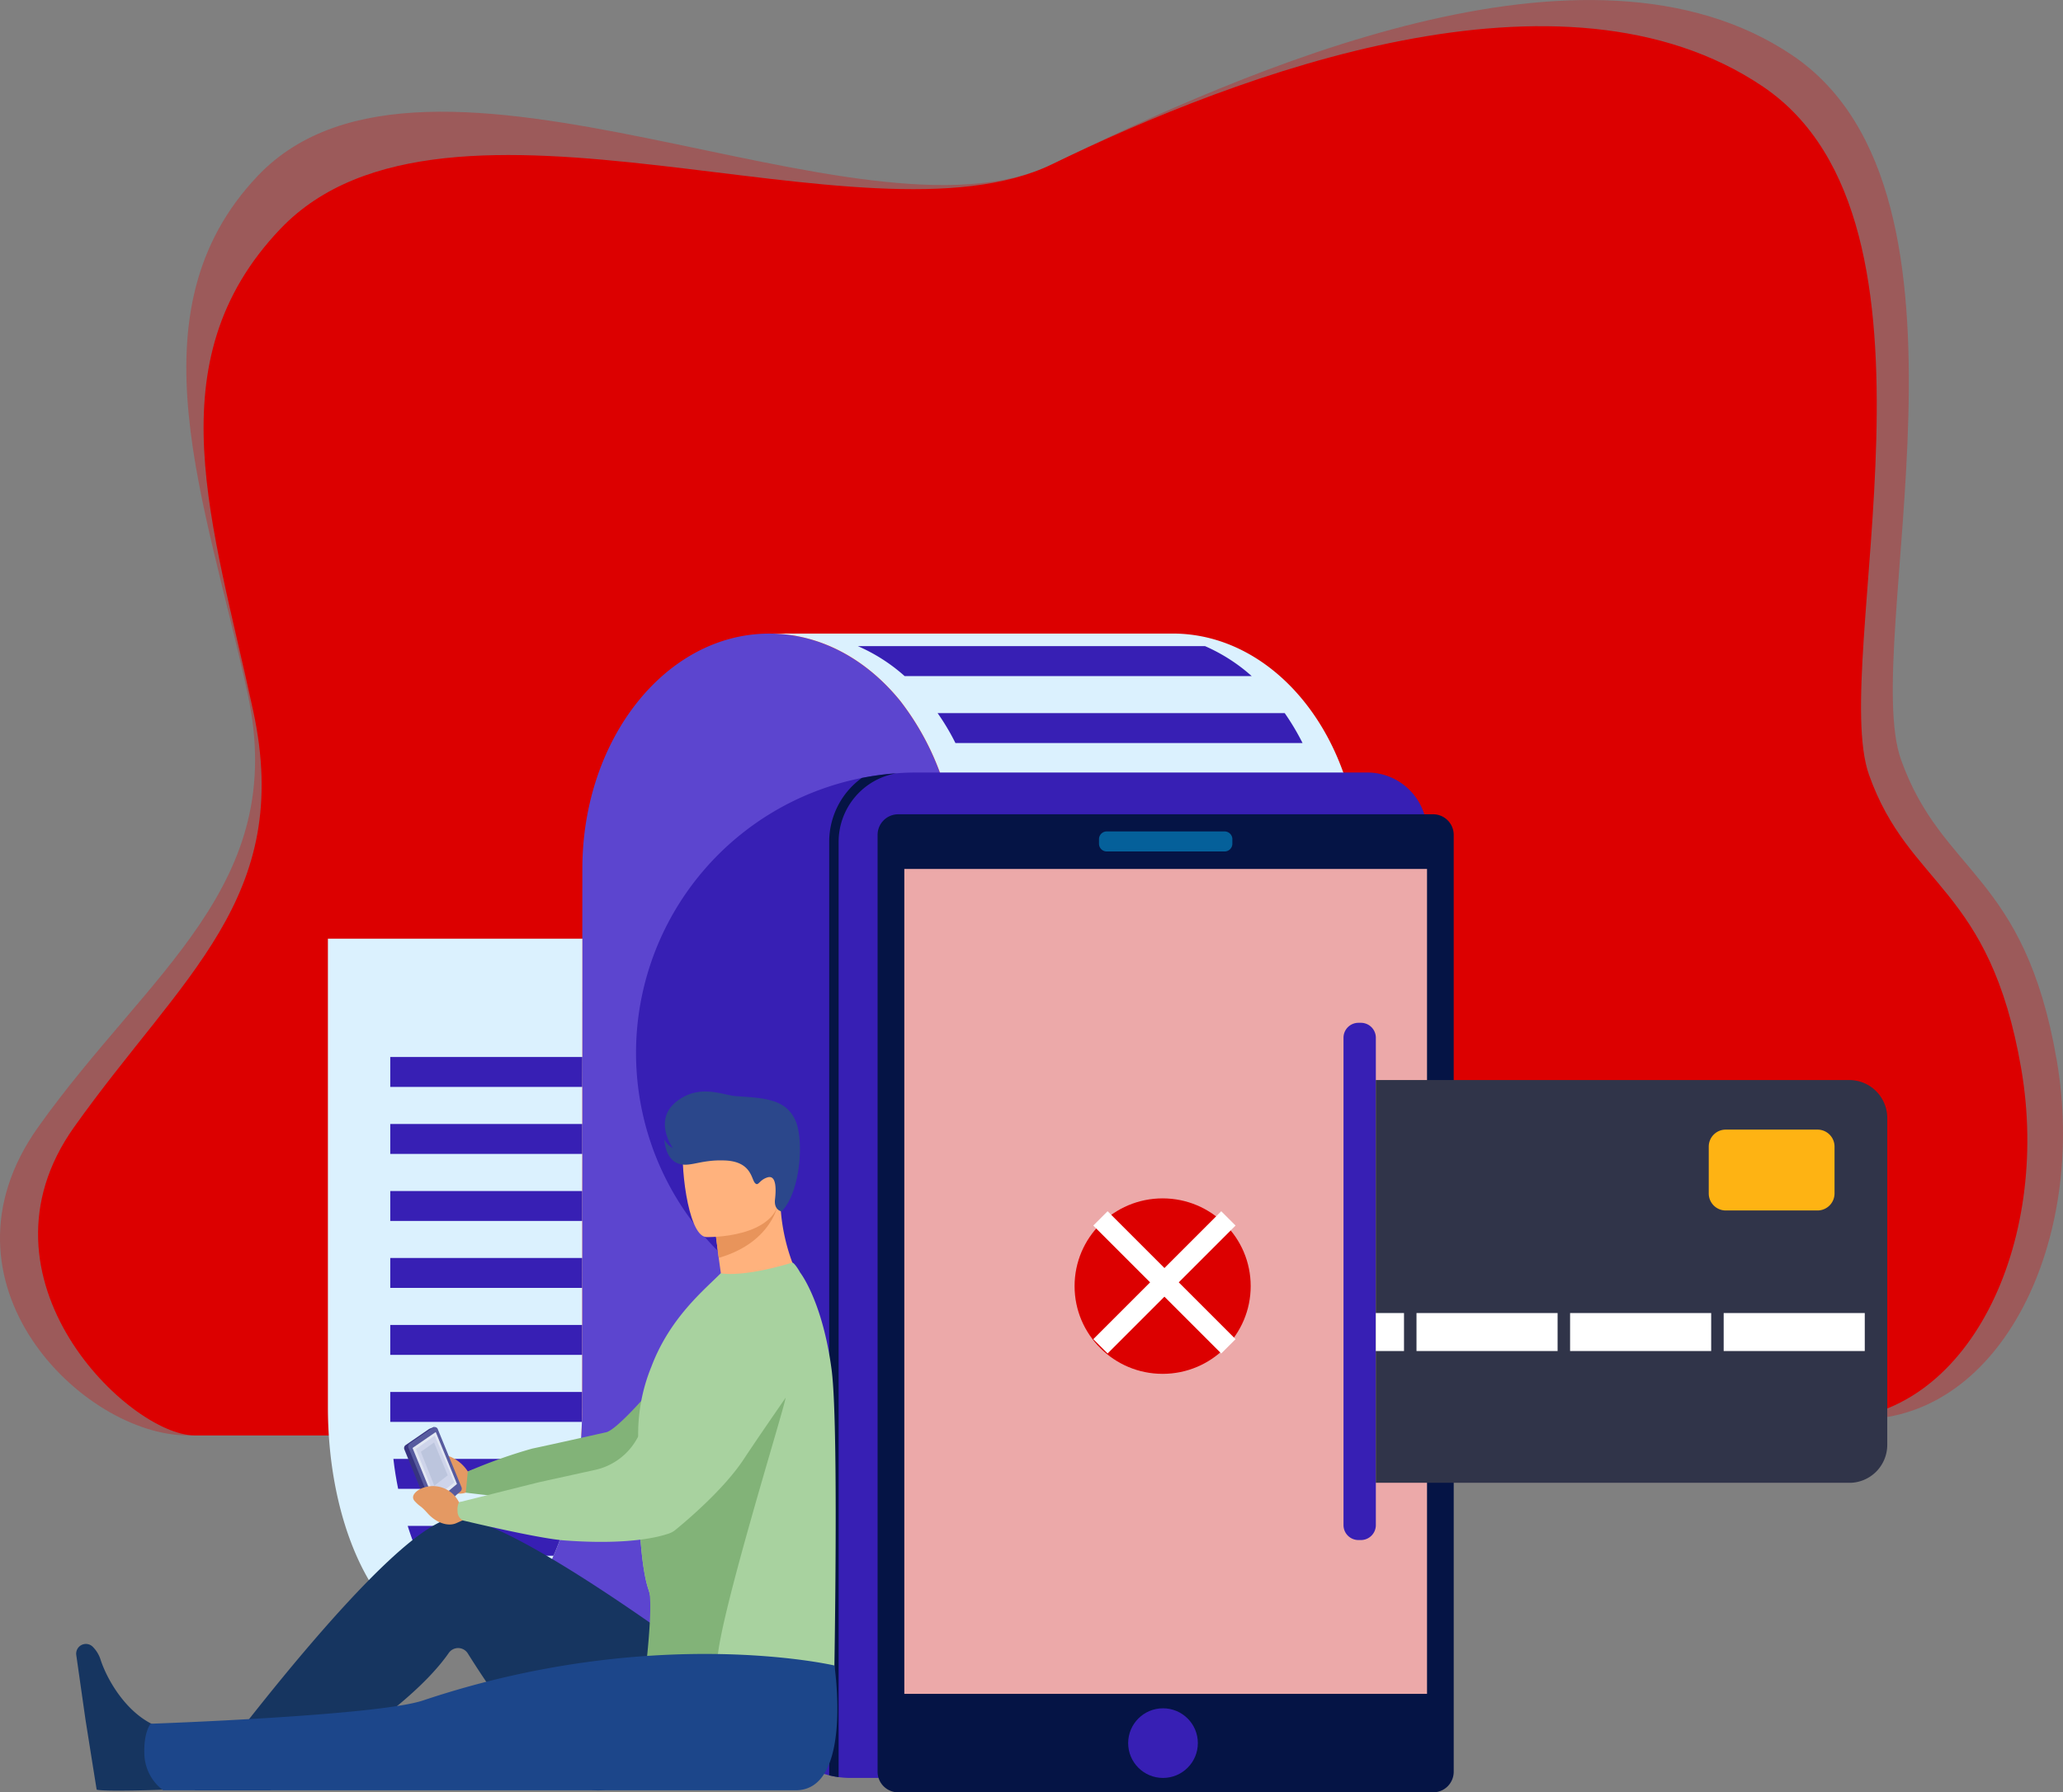 <svg xmlns="http://www.w3.org/2000/svg" xmlns:xlink="http://www.w3.org/1999/xlink" width="290" height="252" viewBox="0 0 290 252">
  <rect x="0" y="0" width="290" height="252" fill="#808080" stroke="none"/>
  <defs>
    <clipPath id="clip-path">
      <rect id="Rectangle_3531" data-name="Rectangle 3531" width="74.275" height="56.619"/>
    </clipPath>
  </defs>
  <g id="Group_15001" data-name="Group 15001" transform="translate(-35.292 -136)">
    <g id="_3004571" data-name="3004571" transform="translate(3.932 109.303)">
      <path id="Path_30510" data-name="Path 30510" d="M168.3,262.512H61.753c-14.747,0-36.594-21.43-21.043-43.325s35.256-33.981,29.48-60.866S53.349,104.564,71.616,85.4C95.449,60.4,156.388,96.847,183.241,83.8s75.221-34.845,104.1-15.306,9.457,82.728,15.24,98.986,17.368,15.941,21.9,42.292C328.8,234.925,316.8,260.25,296.8,260.25,280.362,260.25,168.3,262.512,168.3,262.512Z" transform="translate(-4 -34)" fill="rgba(220,0,0,0.3)"/>
      <path id="Path_30511" data-name="Path 30511" d="M169.415,264.283H65.275c-9.12,0-32.135-21.943-16.936-43.339S79.17,188.726,73.53,162.455s-14.038-49.078,3.81-67.807c23.292-24.441,82.226,3.673,108.477-9.081s71.721-30.011,99.952-10.911,9.248,80.851,14.889,96.744,16.976,15.583,21.4,41.334c4.229,24.589-7.505,49.341-27.048,49.341C278.939,262.069,169.415,264.283,169.415,264.283Z" transform="translate(-6.569 -35.771)" fill="#dc0000"/>
      <g id="Group_14897" data-name="Group 14897" transform="translate(77.458 115.773)">
        <path id="Path_30515" data-name="Path 30515" d="M200.841,191.727l-.149,33.1-.034,9.459-.149,33.09c0,17.851-7.627,32.4-17.186,33.07-.23.014-.453.02-.682.02H126.62v-.007c4.715-.189,8.971-3.761,12.106-9.446,3.31-6.009,5.364-14.381,5.364-23.637l.034-65.849.007-9.8c0-18.277,11.761-33.09,26.278-33.09,7.161,0,13.646,3.612,18.395,9.459a37.669,37.669,0,0,1,7.883,23.637Z" transform="translate(-108.367 -158.63)" fill="#5c45cf"/>
        <g id="Group_14894" data-name="Group 14894" transform="translate(0 42.9)">
          <path id="Path_30516" data-name="Path 30516" d="M135.369,222.17l-.007,16.643-.007,4.206v9.419l-.007,5.212v9.412l-.007,4.213v9.412l-.007,5.212v2.12c0,.7-.014,1.4-.034,2.086-.061,1.782-.189,3.518-.405,5.206-.169,1.445-.4,2.849-.669,4.213a46.864,46.864,0,0,1-1.344,5.206,39.975,39.975,0,0,1-1.581,4.206c-.412.952-.858,1.863-1.331,2.714-.486.884-1.007,1.722-1.54,2.5a20.106,20.106,0,0,1-3.81,4.206,11.468,11.468,0,0,1-6.755,2.748c-.135.007-.263.007-.4.007-9.87,0-17.868-14.82-17.868-33.09V222.17h35.769Z" transform="translate(-99.6 -222.17)" fill="#dbf1fe"/>
          <g id="Group_14893" data-name="Group 14893" transform="translate(8.762 16.636)">
            <path id="Path_30517" data-name="Path 30517" d="M139.571,246.81l-.014,4.206H112.57V246.81Z" transform="translate(-112.57 -246.81)" fill="#371fb4"/>
            <rect id="Rectangle_3523" data-name="Rectangle 3523" width="26.988" height="4.206" transform="translate(0 9.419)" fill="#371fb4"/>
            <rect id="Rectangle_3524" data-name="Rectangle 3524" width="26.981" height="4.206" transform="translate(0 18.844)" fill="#371fb4"/>
            <path id="Path_30518" data-name="Path 30518" d="M139.551,288.66l-.007,4.206H112.57V288.66Z" transform="translate(-112.57 -260.404)" fill="#371fb4"/>
            <rect id="Rectangle_3525" data-name="Rectangle 3525" width="26.974" height="4.206" transform="translate(0 37.674)" fill="#371fb4"/>
            <path id="Path_30519" data-name="Path 30519" d="M139.537,316.56v2.12c0,.7-.013,1.4-.034,2.086H112.57V316.56Z" transform="translate(-112.57 -269.467)" fill="#371fb4"/>
            <path id="Path_30520" data-name="Path 30520" d="M139.309,330.5c-.169,1.445-.4,2.849-.669,4.213H113.889c-.277-1.364-.507-2.768-.669-4.213Z" transform="translate(-112.781 -273.996)" fill="#371fb4"/>
            <path id="Path_30521" data-name="Path 30521" d="M138.27,344.45a39.975,39.975,0,0,1-1.581,4.206H117.774a38,38,0,0,1-1.574-4.206Z" transform="translate(-113.748 -278.527)" fill="#371fb4"/>
            <path id="Path_30522" data-name="Path 30522" d="M135.953,358.4a20.106,20.106,0,0,1-3.81,4.206H126.61a19.757,19.757,0,0,1-3.81-4.206Z" transform="translate(-115.889 -283.058)" fill="#371fb4"/>
          </g>
        </g>
        <g id="Group_14896" data-name="Group 14896" transform="translate(62.054)">
          <path id="Path_30523" data-name="Path 30523" d="M274.436,191.727h-56.7a37.669,37.669,0,0,0-7.883-23.637c-4.749-5.847-11.234-9.459-18.395-9.459h56.7C262.675,158.637,274.436,173.45,274.436,191.727Z" transform="translate(-191.46 -158.63)" fill="#dbf1fe"/>
          <g id="Group_14895" data-name="Group 14895" transform="translate(12.443 1.769)">
            <path id="Path_30524" data-name="Path 30524" d="M265.24,165.463H216.453a24.637,24.637,0,0,0-6.573-4.213h48.8A24.675,24.675,0,0,1,265.24,165.463Z" transform="translate(-209.88 -161.25)" fill="#371fb4"/>
            <path id="Path_30525" data-name="Path 30525" d="M277.77,179.406H228.976a32.458,32.458,0,0,0-2.506-4.206h48.794A34.056,34.056,0,0,1,277.77,179.406Z" transform="translate(-215.263 -165.781)" fill="#371fb4"/>
          </g>
        </g>
      </g>
      <path id="Path_30526" data-name="Path 30526" d="M274.916,195.956V328.929H193.852a11.961,11.961,0,0,1-1.642-.115c-.453-.061-.892-.149-1.331-.25a12.219,12.219,0,0,1-9.235-11.836v-56.68a39.428,39.428,0,0,1,18.678-72.371c.959-.074,1.919-.108,2.891-.108h63.318A8.386,8.386,0,0,1,274.916,195.956Z" transform="translate(-42.956 -52.257)" fill="#371fb4"/>
      <g id="Group_14898" data-name="Group 14898" transform="translate(154.726 141.186)">
        <path id="Path_30527" data-name="Path 30527" d="M292.065,333.781H216.878a2.9,2.9,0,0,1-2.9-2.9V199.166a2.9,2.9,0,0,1,2.9-2.9h75.187a2.9,2.9,0,0,1,2.9,2.9V330.884A2.9,2.9,0,0,1,292.065,333.781Z" transform="translate(-213.98 -196.27)" fill="#051445"/>
        <rect id="Rectangle_3526" data-name="Rectangle 3526" width="73.478" height="115.98" transform="translate(3.756 7.683)" fill="#eca9a9"/>
        <ellipse id="Ellipse_1180" data-name="Ellipse 1180" cx="4.898" cy="4.895" rx="4.898" ry="4.895" transform="translate(35.222 125.695)" fill="#371fb4"/>
        <path id="Path_30528" data-name="Path 30528" d="M277.708,202.655H261.138a1.087,1.087,0,0,1-1.088-1.087v-.641a1.087,1.087,0,0,1,1.088-1.087h16.571a1.087,1.087,0,0,1,1.088,1.087v.641A1.087,1.087,0,0,1,277.708,202.655Z" transform="translate(-228.928 -197.43)" fill="#05609a"/>
      </g>
      <path id="Path_30529" data-name="Path 30529" d="M313.382,239.69h-.358a2.1,2.1,0,0,0-2.094,2.093v68.536a2.1,2.1,0,0,0,2.094,2.093h.358a2.1,2.1,0,0,0,2.094-2.093V241.783A2.1,2.1,0,0,0,313.382,239.69Z" transform="translate(-90.711 -69.188)" fill="#371fb4"/>
      <g id="Group_14901" data-name="Group 14901" transform="translate(224.758 178.55)">
        <g id="Group_14900" data-name="Group 14900" clip-path="url(#clip-path)">
          <path id="Path_30533" data-name="Path 30533" d="M289.5,256.951V302.9a5.341,5.341,0,0,0,5.343,5.341H375.07a5.341,5.341,0,0,0,5.343-5.341V256.951a5.341,5.341,0,0,0-5.343-5.341H294.843A5.341,5.341,0,0,0,289.5,256.951Z" transform="translate(-308.516 -251.61)" fill="#303449"/>
          <rect id="Rectangle_3527" data-name="Rectangle 3527" width="19.834" height="5.341" transform="translate(48.902 32.759)" fill="#fff"/>
          <rect id="Rectangle_3528" data-name="Rectangle 3528" width="19.834" height="5.341" transform="translate(27.312 32.759)" fill="#fff"/>
          <rect id="Rectangle_3529" data-name="Rectangle 3529" width="19.834" height="5.341" transform="translate(5.722 32.759)" fill="#fff"/>
          <rect id="Rectangle_3530" data-name="Rectangle 3530" width="19.834" height="5.341" transform="translate(-15.868 32.759)" fill="#fff"/>
          <path id="Path_30534" data-name="Path 30534" d="M402.224,273.3h-12.9a2.391,2.391,0,0,1-2.391-2.39v-6.59a2.391,2.391,0,0,1,2.391-2.39h12.9a2.391,2.391,0,0,1,2.391,2.39v6.59A2.4,2.4,0,0,1,402.224,273.3Z" transform="translate(-340.129 -254.962)" fill="#feb313"/>
        </g>
      </g>
      <path id="Path_30535" data-name="Path 30535" d="M213.347,187.73a39.641,39.641,0,0,0-4.857.655,11.086,11.086,0,0,0-4.58,8.98V328.616a12.484,12.484,0,0,0,1.331.25.9.9,0,0,1-.007-.135V197.365A9.783,9.783,0,0,1,213.347,187.73Z" transform="translate(-55.987 -52.309)" fill="#051445"/>
      <g id="Group_14903" data-name="Group 14903" transform="translate(182.416 195.186)">
        <ellipse id="Ellipse_1181" data-name="Ellipse 1181" cx="12.378" cy="12.336" rx="12.378" ry="12.336" fill="#dc0000"/>
      </g>
      <path id="Icon_material-close" data-name="Icon material-close" d="M27.5,9.514,25.486,7.5,17.5,15.486,9.514,7.5,7.5,9.514,15.486,17.5,7.5,25.486,9.514,27.5,17.5,19.514,25.486,27.5,27.5,25.486,19.514,17.5Z" transform="translate(177.546 189.494)" fill="#fff"/>
    </g>
    <g id="Group_14980" data-name="Group 14980" transform="translate(-211.475 -736.966)">
      <path id="Path_30731" data-name="Path 30731" d="M269.921,1440.645s-8.328.3-9.561,0c-.051-.231-1.59-9.944-1.59-9.944l-1.28-8.981a1.367,1.367,0,0,1,2.255-1.225,4.47,4.47,0,0,1,1.178,1.925c1.047,3.164,4.137,8.259,8.721,9.589C274.464,1433.409,269.921,1440.645,269.921,1440.645Z" transform="translate(0 -316.053)" fill="#163560"/>
      <path id="Path_30732" data-name="Path 30732" d="M506.607,1286.787l-.819.29a5.46,5.46,0,0,0-6.527-2.16s-1.752.732-.712,1.69.781.462,2.215,1.841,3.391,2.069,4.74,1.6l1.5-.527Z" transform="translate(-193.255 -207.222)" fill="#e49963"/>
      <path id="Path_30733" data-name="Path 30733" d="M418.112,1353.739s-30.558-23.35-39.251-23.6-36.892,38.339-36.892,38.339h10.559s18.606-9.9,25.151-19.312a1.605,1.605,0,0,1,2.679.073c3.383,5.407,12.23,18.669,17.949,19.239C404.448,1369.088,418.112,1353.739,418.112,1353.739Z" transform="translate(-67.827 -243.8)" fill="#163560"/>
      <path id="Path_30734" data-name="Path 30734" d="M713.14,1104.778s.193,1.531.442,3.418c.331,2.454.771,5.5,1.061,6.451l9.194,2.33.675-6.685a27.127,27.127,0,0,1-2.288-11.151Z" transform="translate(-365.78 -58.372)" fill="#ffb27d"/>
      <g id="Group_14978" data-name="Group 14978" transform="translate(312.249 1059.314)">
        <path id="Path_30735" data-name="Path 30735" d="M578.257,1194.166l-13.065,16-4.569,5.6s-8.182,1.533-12.479,1.906c-3.1.268-13-.994-13-.994l.284-2.975a72.666,72.666,0,0,1,9.058-3.223c2.977-.623,10.494-2.32,10.494-2.32,2.843-1.034,13.646-15,13.646-15Z" transform="translate(-535.15 -1193.16)" fill="#82b378"/>
      </g>
      <path id="Path_30736" data-name="Path 30736" d="M685.257,1215.4l-26.719-2.18s-.075-.535-.2-1.434a7.628,7.628,0,0,1-.067-.872c-.061-2.669.988-6.267,1.44-9.8a14.5,14.5,0,0,0-.377-6.64c-.823-2.3-1.2-6.675-1.369-10.832-.211-5.206-.089-10.07-.091-10.1a24.965,24.965,0,0,1,1.84-10.5c2.606-6.9,7.466-10.81,9.749-13.128,0,0,2.789.688,10.037-1.485.215-.065.836.848,1.115,1.379,0,0,3.136,3.969,4.426,13.648C686.2,1172.115,685.257,1215.4,685.257,1215.4Z" transform="translate(-321.377 -97.934)" fill="#a8d29f"/>
      <path id="Path_30737" data-name="Path 30737" d="M679.154,1234.656c-.053,1.215-10.8,35.438-9.486,37.961,6.375,12.212-9.7,6.711-10.567,3.561.3-2.335,1.533-12.481.819-14.477-.823-2.3-1.2-6.675-1.369-10.832a14.89,14.89,0,0,1,1.75-4.6C664.294,1245.649,679.554,1225.232,679.154,1234.656Z" transform="translate(-321.959 -165.165)" fill="#82b378"/>
      <g id="Group_14979" data-name="Group 14979" transform="translate(303.575 1073.586)">
        <path id="Path_30738" data-name="Path 30738" d="M491.358,1268.088l3.314-2.276a.381.381,0,0,1,.089-.045l0,0,.625-.254,3.05,9.628-2.667,2.158-.479.209h0l-.006,0h0a.5.5,0,0,1-.608-.333l-3.452-8.459A.521.521,0,0,1,491.358,1268.088Z" transform="translate(-491.176 -1265.51)" fill="#373480"/>
        <path id="Path_30739" data-name="Path 30739" d="M501.461,1274.593l-3.162,2.647c-.223.187-.57.049-.7-.276l-3.452-8.459a.517.517,0,0,1,.134-.627l3.314-2.276a.476.476,0,0,1,.677.3l3.3,8.088A.53.53,0,0,1,501.461,1274.593Z" transform="translate(-493.518 -1265.533)" fill="#575b9f"/>
        <path id="Path_30740" data-name="Path 30740" d="M503.425,1276.455l-3.115,2.608-3.13-7.672,3.265-2.241Z" transform="translate(-495.996 -1268.432)" fill="#e2e7f2"/>
        <path id="Path_30741" data-name="Path 30741" d="M522.553,1313.57a.3.3,0,0,1,.138-.367c.12-.049.25.037.294.191a.3.3,0,0,1-.138.367C522.729,1313.811,522.6,1313.726,522.553,1313.57Z" transform="translate(-516.353 -1303.784)" fill="#373480"/>
        <path id="Path_30742" data-name="Path 30742" d="M499.58,1273.62l2.649-1.87,2.748,6.588-2.7,2.1Z" transform="translate(-497.922 -1270.519)" fill="#ced4ea"/>
        <path id="Path_30743" data-name="Path 30743" d="M503.09,1277.91l1.856-1.31,1.925,4.616-1.892,1.474Z" transform="translate(-500.74 -1274.412)" fill="#bcc5dd"/>
      </g>
      <path id="Path_30744" data-name="Path 30744" d="M505.682,1310.018l-1.681-.055a4.085,4.085,0,0,0-5.509-1.827s-1.539.8-.69,1.7.651.418,1.819,1.71,2.819,1.882,4,1.361l1.31-.588Z" transform="translate(-192.715 -225.786)" fill="#e49963"/>
      <path id="Path_30745" data-name="Path 30745" d="M572.85,1156.26s-6.559,2.77-9.966,8.689c-2.271,3.945-6.18,10.656-8.535,14.694a8.911,8.911,0,0,1-5.782,4.211l-7.959,1.752-11.181,2.8a2.337,2.337,0,0,0-.2,1.249,1.386,1.386,0,0,0,.811,1.322s10.439,2.513,14.155,2.791c9.155.688,13.495-.511,14.84-1.006a2.864,2.864,0,0,0,.817-.471c1.4-1.14,6.782-5.646,9.614-9.952,2.756-4.19,10.352-15.075,10.352-15.075Z" transform="translate(-218.138 -104.225)" fill="#a8d29f"/>
      <path id="Path_30746" data-name="Path 30746" d="M403.026,1428.961s2.635,17.544-5.444,17.544H308.661a6.592,6.592,0,0,1-2.627-4.817c-.183-3.351.876-4.537.876-4.537s31.832-1.109,38.294-3.275C377.6,1423.021,403.026,1428.961,403.026,1428.961Z" transform="translate(-38.962 -321.831)" fill="#1c468a"/>
      <path id="Path_30747" data-name="Path 30747" d="M713.14,1104.778s.193,1.531.442,3.418c8.494-2.478,8.642-9.056,8.642-9.056Z" transform="translate(-365.78 -58.372)" fill="#e8945b"/>
      <path id="Path_30748" data-name="Path 30748" d="M692.986,1059.482s10.325.306,10.417-6.127,1.485-10.727-5.1-11.193-7.9,1.969-8.457,4.109S690.3,1059.238,692.986,1059.482Z" transform="translate(-346.962 -12.588)" fill="#ffb27d"/>
      <path id="Path_30749" data-name="Path 30749" d="M693.057,1043.287s-1.091-.182-.915-1.685.174-3.468-1.047-3.1-1.282,1.345-1.785.773-.511-2.979-4.146-3.146-5.113,1.1-6.8.355-1.779-3.3-1.779-3.3a2.92,2.92,0,0,0,1.207,1.205s-2.821-3.859.446-6.5,6.594-.913,8.484-.8c4.164.252,6.853.5,8.214,3.237S695.728,1040.653,693.057,1043.287Z" transform="translate(-336.432)" fill="#2b478b"/>
    </g>
  </g>
</svg>
